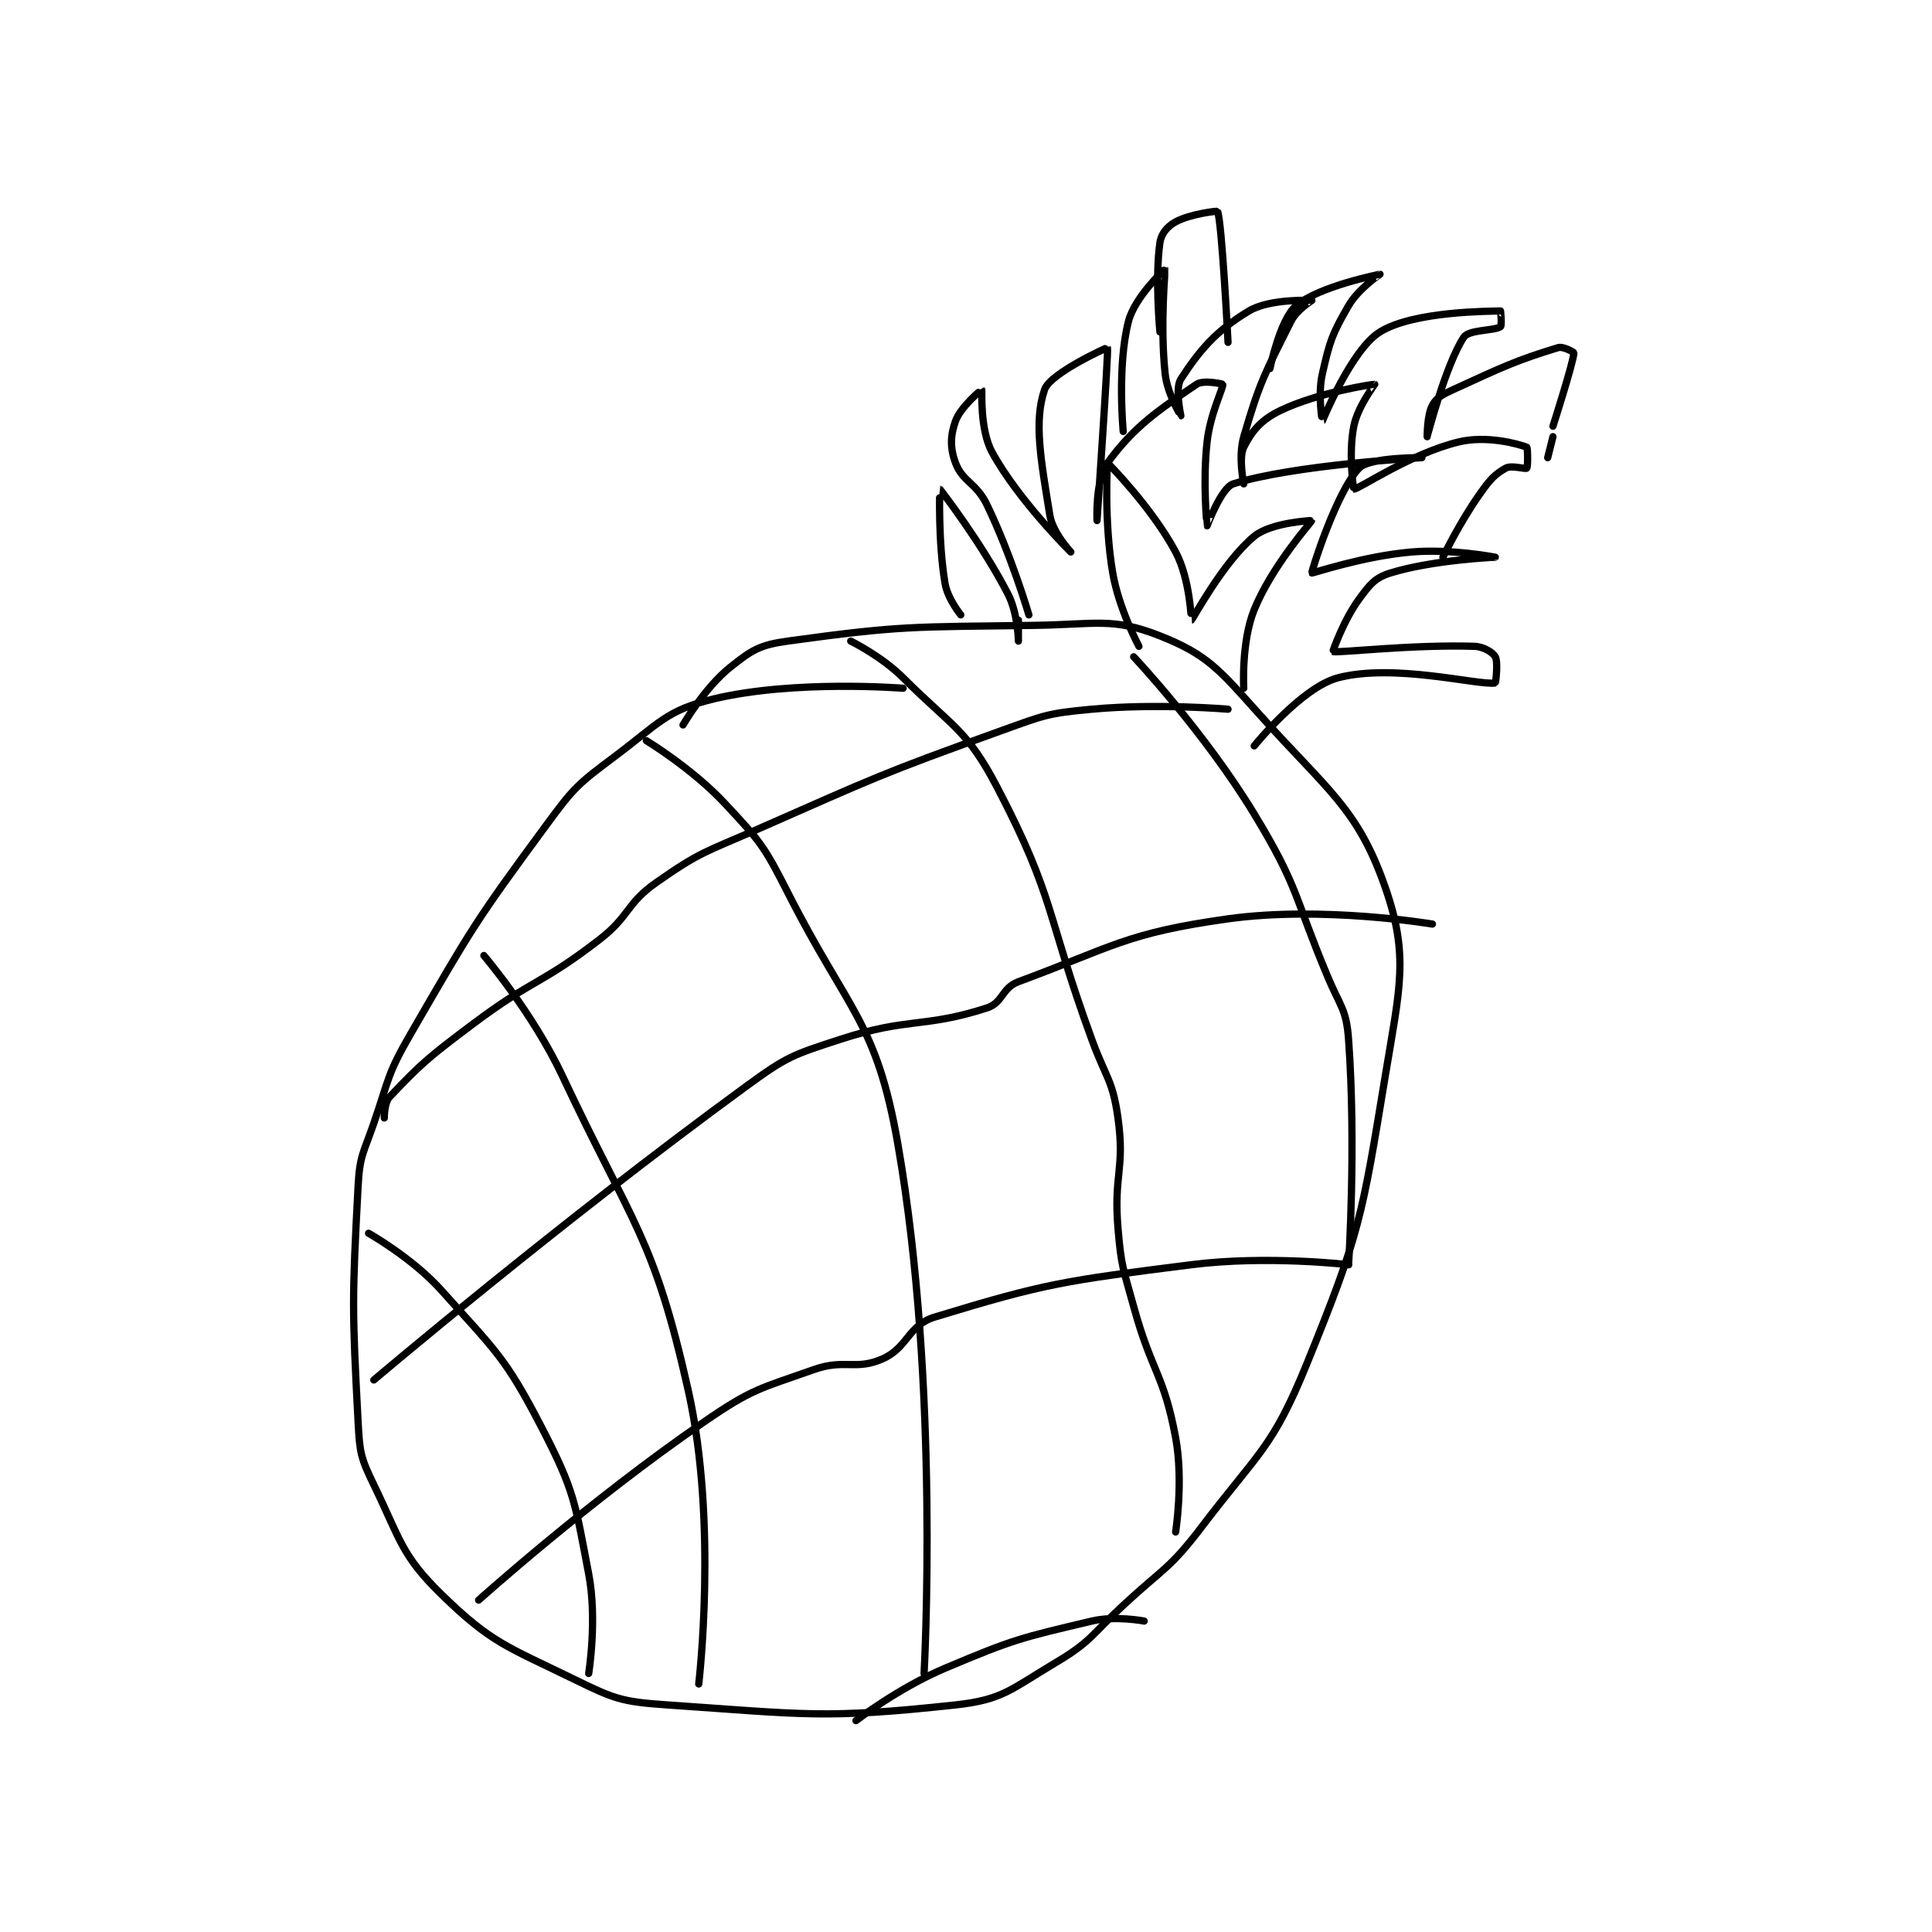 <?xml version="1.0" encoding="utf-8"?>
<!DOCTYPE svg PUBLIC "-//W3C//DTD SVG 1.1//EN" "http://www.w3.org/Graphics/SVG/1.1/DTD/svg11.dtd">
<svg viewBox="0 0 800 800" preserveAspectRatio="xMinYMin meet" xmlns="http://www.w3.org/2000/svg" version="1.1">
<g fill="none" stroke="black" stroke-linecap="round" stroke-linejoin="round" stroke-width="1.383">
<g transform="translate(148.28,87.52) scale(2.17) translate(-163,-97)">
<path id="0" d="M267 188 C267 188 246.455 186.347 231 190 C221.847 192.163 220.428 194.679 212 201 C204.964 206.277 204.269 206.839 199 214 C185.192 232.765 184.731 233.737 173 254 C168.514 261.749 168.96 262.416 166 271 C164.013 276.763 163.31 277.118 163 283 C161.854 304.773 161.854 306.227 163 328 C163.31 333.882 163.483 334.809 166 340 C171.108 350.535 171.239 353.443 179 361 C188.416 370.168 191.332 370.813 204 377 C211.892 380.854 213.202 381.397 222 382 C248.382 383.807 251.906 384.713 277 382 C286.063 381.02 287.618 378.977 296 374 C302.894 369.907 302.789 368.768 309 363 C316.74 355.813 317.778 356.177 324 348 C334.887 333.691 337.482 333.015 344 317 C354.175 291.998 354.55 288.999 359 262 C361.788 245.088 363.568 239.133 359 226 C353.753 210.916 348.043 207.56 335 193 C327.336 184.445 325.061 181.582 316 178 C306.989 174.438 303.855 175.833 292 176 C268.736 176.328 266.774 175.997 245 179 C239.632 179.74 238.113 180.709 234 184 C229.119 187.905 225 195 225 195 "/>
<path id="1" d="M278 174 C278 174 275.485 170.908 275 168 C273.646 159.873 273.991 149.999 274 150 C274.035 150.006 281.887 160.115 287 170 C288.92 173.712 289 178.999 289 179 C289 179 289 175 289 175 "/>
<path id="2" d="M291 174 C291 174 287.68 162.694 283 153 C280.949 148.751 278.365 148.639 277 145 C275.935 142.16 276.01 139.773 277 137 C277.964 134.301 281.999 130.999 282 131 C282.107 131.092 281.571 138.57 284 143 C289.05 152.209 299 162 299 162 C299 162 295.536 158.321 295 155 C293.307 144.506 291.901 137.107 294 131 C295.076 127.87 305.978 122.946 306 123 C306.218 123.544 304 156 304 156 C304 156 303.635 148.236 306 145 C311.204 137.88 315.886 134.85 323 130 C324.306 129.109 327.989 129.94 328 130 C328.125 130.687 325.6 135.598 325 141 C324.153 148.626 324.979 156.967 325 157 C325.006 157.01 327.693 149.731 330 149 C341.505 145.352 366 144 366 144 C366 144 356.03 143.873 354 146 C349.685 150.52 344.864 165.782 345 166 C345.075 166.119 354.744 162.793 364 162 C371.616 161.347 380 163 380 163 C379.999 163.001 368.219 163.471 360 166 C357.039 166.911 356.057 168.195 354 171 C351.009 175.079 348.974 180.989 349 181 C349.77 181.315 364.133 179.617 376 180 C377.789 180.058 379.517 181.154 380 182 C380.564 182.987 380.077 186.99 380 187 C376.572 187.457 360.716 183.204 350 186 C343.013 187.823 334 199 334 199 "/>
<path id="3" d="M312 180 C312 180 308.184 172.907 307 166 C305.313 156.157 305.979 145.007 306 145 C306.026 144.991 314.465 153.498 319 162 C321.766 167.187 321.994 175.001 322 175 C322.231 174.954 328.001 163.956 334 159 C337.206 156.351 345 155.976 345 156 C345 156.138 337.392 164.649 334 173 C331.501 179.15 332 188 332 188 "/>
<path id="4" d="M309 139 C309 139 307.81 126.486 310 118 C311.216 113.287 316.99 107.986 317 108 C317.038 108.055 316.007 118.733 317 128 C317.413 131.856 319.997 135.999 320 136 C320.001 136 318.835 130.793 320 129 C323.57 123.507 326.711 119.773 333 116 C336.991 113.605 344.953 113.988 345 114 C345.012 114.003 342.108 115.783 341 118 C336.104 127.791 335.054 129.48 332 140 C330.883 143.847 332 149 332 149 C332 149 330.98 144.04 332 142 C333.53 138.94 335.317 136.768 339 135 C346.252 131.519 356.78 129.953 357 130 C357.03 130.006 353.759 134.204 353 138 C351.965 143.176 352.923 149.988 353 150 C353.793 150.119 363.766 143.238 373 141 C378.311 139.713 384.31 141.35 386 142 C386.194 142.075 386.25 145.75 386 146 C385.75 146.25 383.113 145.381 382 146 C379.835 147.203 378.944 148.246 377 151 C373.14 156.469 370 163 370 163 "/>
<path id="5" d="M337 127 C337 127 338.875 117.678 342 115 C346.322 111.296 357.984 109 358 109 C358.006 109 353.881 111.751 352 115 C348.845 120.45 348.427 121.719 347 128 C346.091 131.999 346.986 137.01 347 137 C347.049 136.964 352.515 123.388 358 120 C364.497 115.987 379.015 116.086 381 116 C381.011 115.999 381.288 118.794 381 119 C379.866 119.81 374.973 119.541 374 121 C370.547 126.179 367 139.999 367 140 C367 140 366.967 135.86 368 134 C368.823 132.518 369.855 131.983 372 131 C381.446 126.671 384.019 125.429 392 123 C392.959 122.708 395.007 123.892 395 124 C394.871 125.933 391 138 391 138 "/>
<path id="6" d="M316 120 C316 120 315.036 109.747 316 103 C316.251 101.242 317.425 99.859 319 99 C321.763 97.493 326.953 96.891 327 97 C327.826 98.899 329 122 329 122 "/>
<path id="7" d="M390 144 L391 140 "/>
<path id="8" d="M168 270 C168 270 167.976 267.084 169 266 C175.026 259.62 176.592 258.306 185 252 C196.422 243.434 197.828 244.618 209 236 C214.99 231.379 214.004 229.197 220 225 C228.337 219.164 229.245 219.286 239 215 C262.079 204.859 262.442 204.466 286 196 C294.069 193.1 294.616 192.78 303 192 C315.548 190.833 329 192 329 192 "/>
<path id="9" d="M166 320 C166 320 201.267 290.097 237 264 C244.847 258.269 245.836 257.988 255 255 C268.113 250.724 270.958 252.896 283 249 C286.064 248.009 285.819 245.176 289 244 C307.011 237.344 309.567 234.706 329 232 C347.122 229.477 368 233 368 233 "/>
<path id="10" d="M186 362 C186 362 207.027 343.107 229 328 C238.228 321.656 239.55 321.688 250 318 C255.839 315.939 257.919 318.209 263 316 C267.938 313.853 267.918 309.55 273 308 C294.263 301.513 297.76 301.068 322 298 C336.467 296.169 352 298 352 298 "/>
<path id="11" d="M258 385 C258 385 266.212 378.711 275 375 C288.169 369.44 289.411 369.219 303 366 C307.51 364.932 313 366 313 366 "/>
<path id="12" d="M165 292 C165 292 173.382 296.701 179 303 C189.273 314.518 191.042 315.581 198 329 C204.34 341.227 204.385 343.343 207 357 C208.672 365.73 207 376 207 376 "/>
<path id="13" d="M187 239 C187 239 196.329 249.931 202 262 C215.452 290.629 219.428 292.679 226 322 C231.674 347.315 228 378 228 378 "/>
<path id="14" d="M218 198 C218 198 226.777 203.316 233 210 C239.752 217.252 240.434 218.006 245 227 C256.599 249.847 261.906 251.538 266 275 C274.073 321.263 271 376 271 376 "/>
<path id="15" d="M257 179 C257 179 262.883 181.883 267 186 C276.446 195.446 279.14 195.768 285 207 C296.066 228.21 294.216 230.94 303 255 C305.708 262.418 306.985 262.691 308 270 C309.358 279.779 307.148 280.774 308 291 C308.619 298.426 308.99 298.69 311 306 C314.455 318.564 316.73 318.801 319 331 C320.542 339.29 319 349 319 349 "/>
<path id="16" d="M311 182 C311 182 324.51 196.355 334 212 C342.527 226.058 341.47 227.4 348 243 C350.423 248.787 351.578 249.197 352 255 C353.477 275.303 352 298 352 298 "/>
</g>
</g>
</svg>
